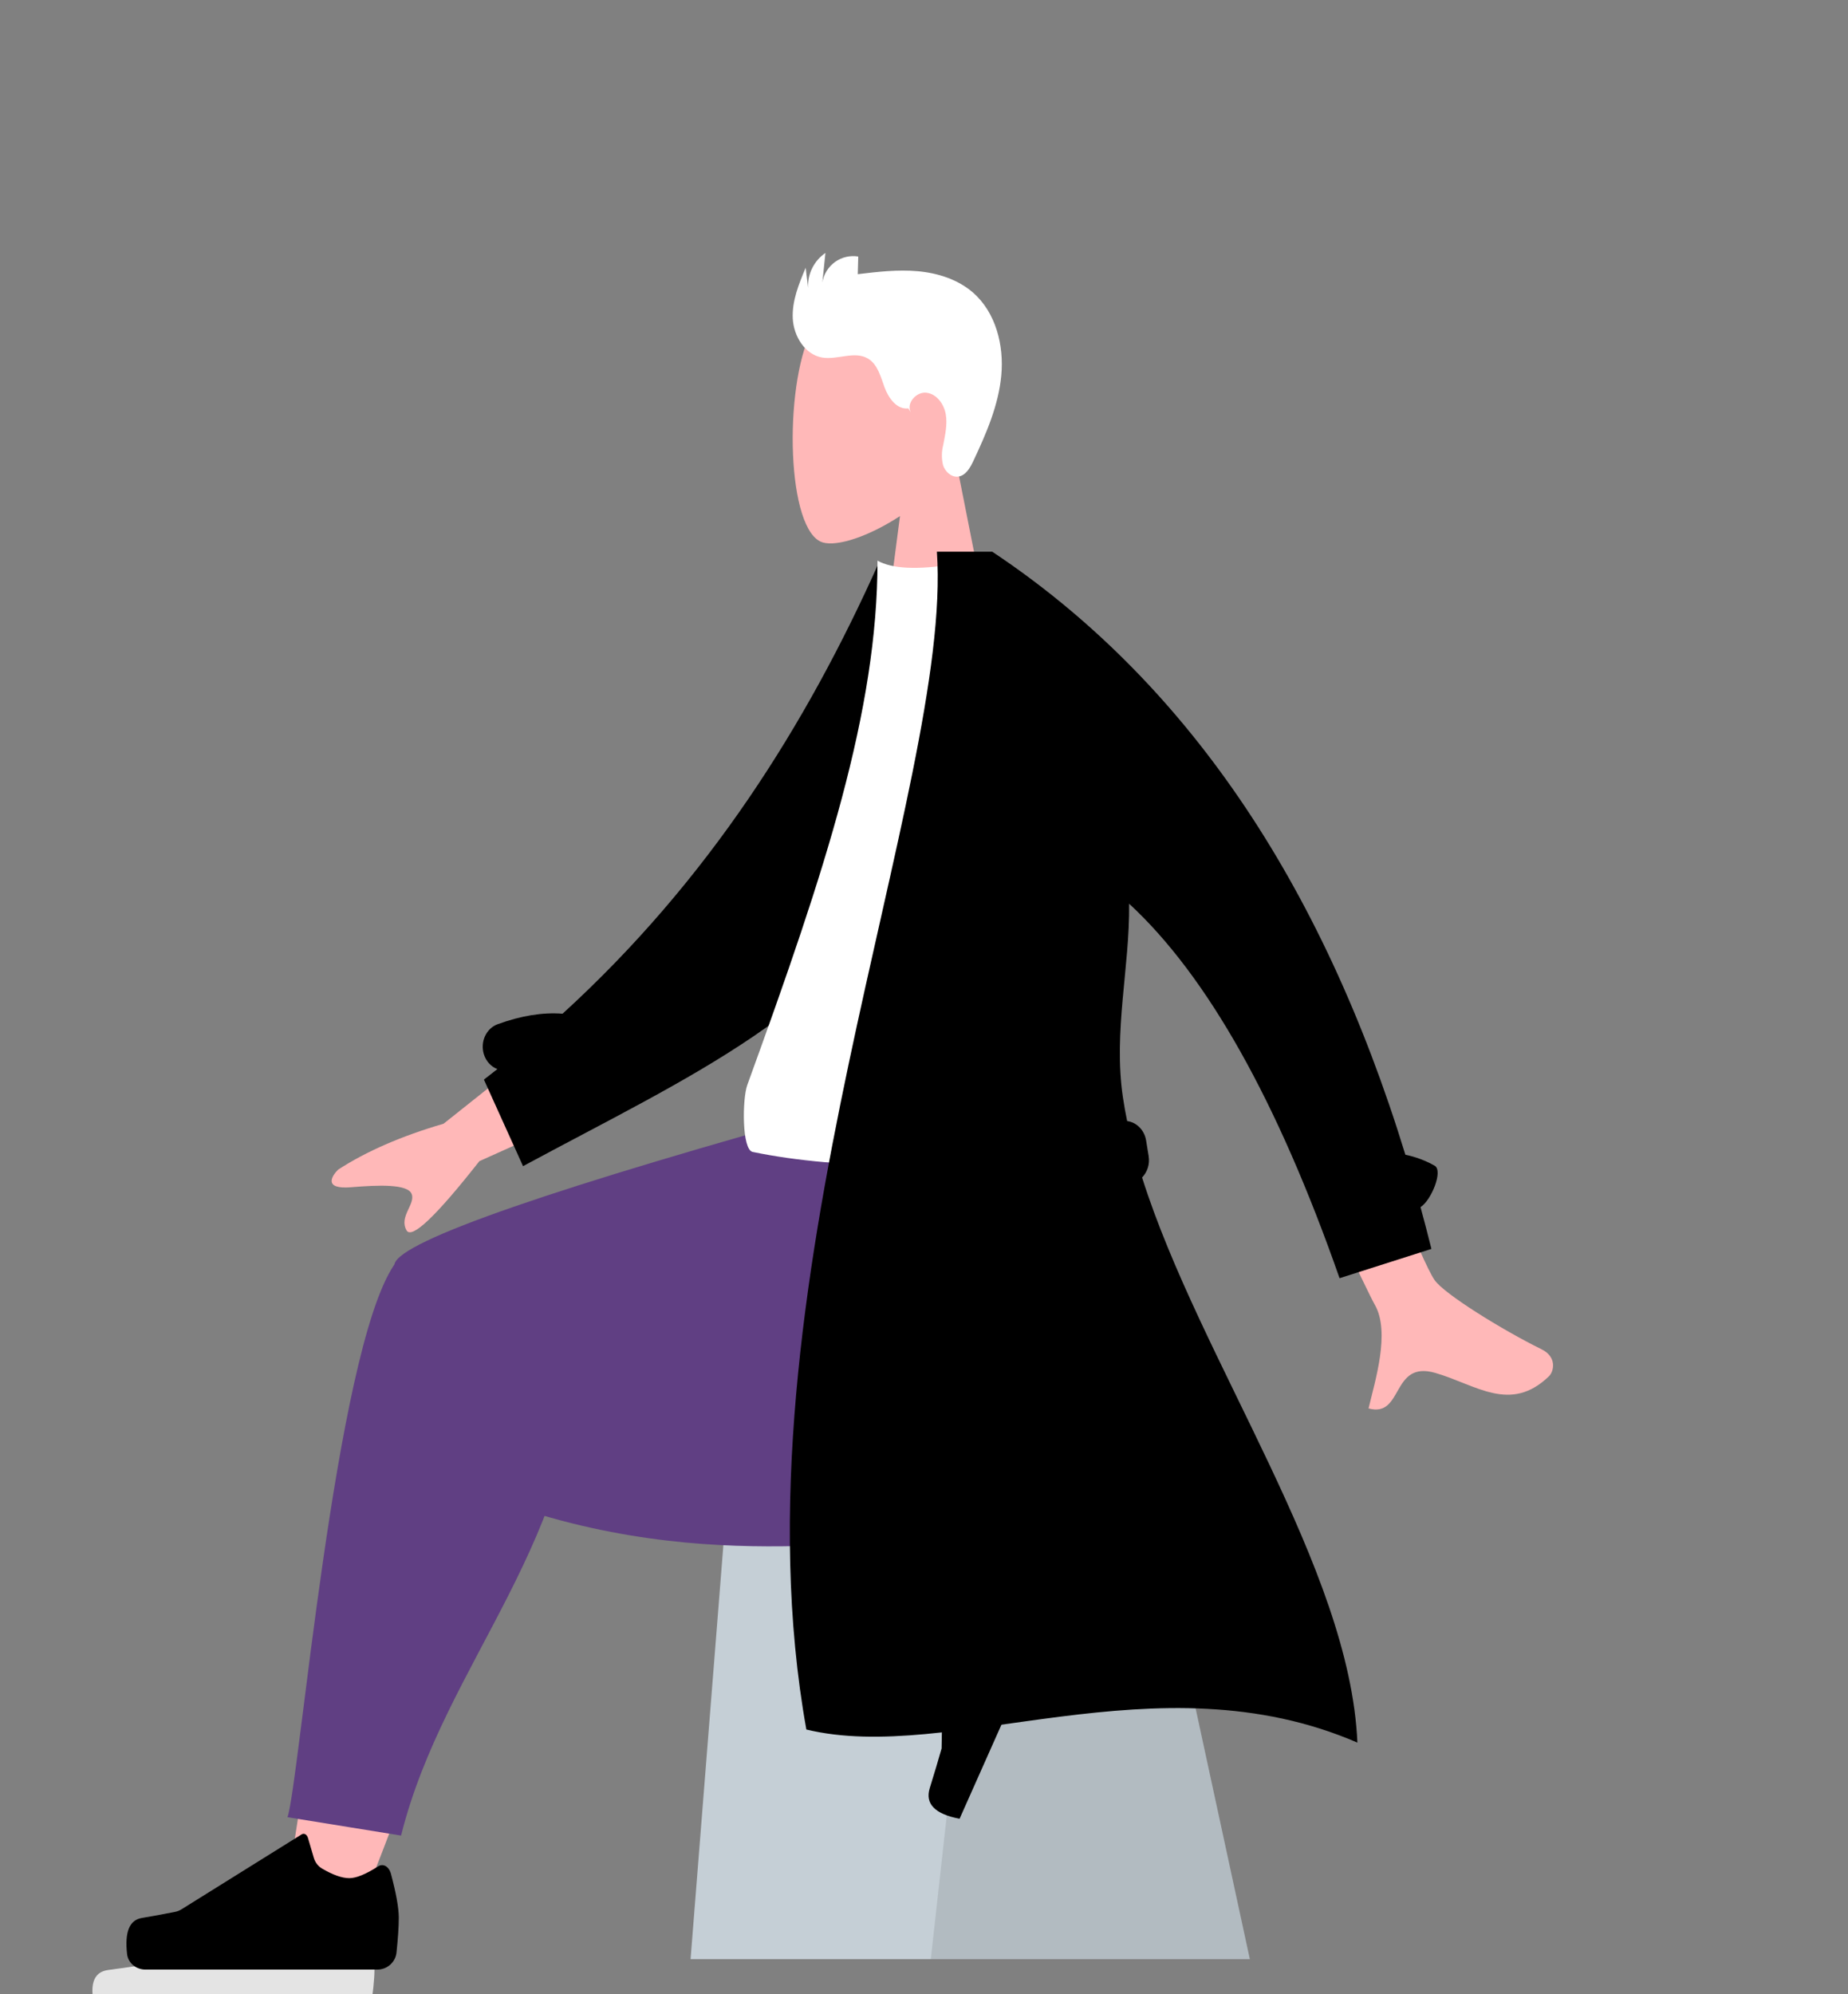 <svg width="380" height="410" viewBox="0 0 380 410" fill="none" xmlns="http://www.w3.org/2000/svg">
<rect x="0" y="0" width="380" height="410" fill="#808080" stroke="none"/>
<g clip-path="url(#clip0)">
<path fill-rule="evenodd" clip-rule="evenodd" d="M229.377 275.075H152.123L142 402.775H257L229.377 275.075Z" fill="#C5CFD6"/>
<path fill-rule="evenodd" clip-rule="evenodd" d="M229.377 275.075H205.617L191.396 402.775H257L229.377 275.075Z" fill="black" fill-opacity="0.1"/>
<path fill-rule="evenodd" clip-rule="evenodd" d="M196.738 95.532C201.346 89.672 204.464 82.491 203.943 74.445C202.442 51.26 172.651 56.361 166.857 68.062C161.062 79.764 161.75 109.446 169.24 111.538C172.226 112.371 178.589 110.328 185.065 106.099L181 137.252H205L196.738 95.532Z" fill="#FFB8B8"/>
<path fill-rule="evenodd" clip-rule="evenodd" d="M69.491 403.391C82.303 372.669 91.57 345.918 95.289 331.803C101.657 307.636 106.502 286.371 107.727 278.428C110.647 259.491 85.265 258.388 81.91 267.8C76.832 282.045 67.967 328.848 57.315 399.543L69.491 403.391ZM218.112 306.977C206.356 301.942 165.188 286.188 145.333 281.731C139.627 280.451 134.097 279.26 128.898 278.185C113.444 274.989 105.437 305.193 120.321 307.514C157.388 313.293 209.937 319.261 214.434 319.931C220.737 320.87 225.5 310.14 218.112 306.977Z" fill="#FFB8B8"/>
<path fill-rule="evenodd" clip-rule="evenodd" d="M119.413 269.874L183 234.805V227.172H175.438C113.92 244.154 82.485 255.038 81.131 259.822C81.117 259.873 81.103 259.925 81.091 259.977C81.06 260.021 81.03 260.065 81 260.109C68.808 278.274 61.507 366.955 59.111 373.595L82.472 377.371C91.409 341.471 120 316.461 119.241 273.463C119.446 272.201 119.497 271.006 119.413 269.874Z" fill="#603F83"/>
<path fill-rule="evenodd" clip-rule="evenodd" d="M177.717 290.701C183.535 289.439 188.893 288.313 193.477 287.442C223.091 281.814 231.726 264.642 226.62 227.172H172.058C163.145 229.946 116.826 250.99 92.793 262.182C76.887 269.59 81.901 296.295 90.909 303.245C90.958 303.671 91.12 303.961 91.409 304.091C139.863 325.847 178.195 314.432 191 318.08L196.923 297.838L177.717 290.701Z" fill="#603F83"/>
<path fill-rule="evenodd" clip-rule="evenodd" d="M207.847 312.905C211.077 313.291 213.374 313.848 214.738 314.577C216.397 315.463 218.689 317.048 221.614 319.33C220.712 321.354 212.613 339.55 197.317 373.914C192.227 372.951 190.185 370.846 191.189 367.599C192.194 364.354 193.003 361.643 193.617 359.469L194.157 328.354C194.167 327.755 194.63 327.294 195.191 327.324C195.201 327.325 195.211 327.325 195.22 327.326L199.707 327.705C202.221 325.547 203.872 323.583 204.659 321.814C205.299 320.377 205.631 318.098 205.654 314.975C205.663 313.778 206.58 312.845 207.702 312.893C207.751 312.895 207.799 312.899 207.847 312.905Z" fill="black"/>
<path fill-rule="evenodd" clip-rule="evenodd" d="M75.322 397.696C76.441 400.931 77 403.352 77 404.958C77 406.912 76.7 409.762 76.099 413.511C74.007 413.511 55.206 413.511 19.697 413.511C18.231 408.261 19.077 405.427 22.235 405.009C25.393 404.59 28.016 404.212 30.105 403.875L56.32 391.213C56.824 390.97 57.416 391.215 57.641 391.762C57.644 391.772 57.648 391.781 57.652 391.79L59.337 396.219C62.26 397.697 64.636 398.435 66.463 398.435C67.948 398.435 69.999 397.785 72.615 396.486C73.62 395.988 74.807 396.465 75.267 397.553C75.287 397.599 75.305 397.648 75.322 397.696Z" fill="#E4E4E4"/>
<path fill-rule="evenodd" clip-rule="evenodd" d="M123.11 205.647L91.212 231.023C82.561 233.553 75.333 236.698 69.528 240.463C68.157 241.816 66.5 244.557 72.186 244.084C77.873 243.61 83.874 243.389 84.658 245.491C85.443 247.592 82.002 250.104 83.588 252.94C84.645 254.83 89.641 250.09 98.574 238.722L130.162 224.531L123.11 205.647ZM267.461 195.077L249.85 198.532C270.29 242.474 281.237 265.708 282.693 268.234C285.967 273.916 282.662 284.155 281.414 289.557C288.661 291.53 285.983 279.609 295.15 282.26C303.518 284.681 310.55 290.62 318.513 282.941C319.492 281.996 320.246 279.001 316.986 277.397C308.864 273.398 296.888 265.972 294.973 263.141C292.361 259.279 283.19 236.592 267.461 195.077Z" fill="#FFB8B8"/>
<path fill-rule="evenodd" clip-rule="evenodd" d="M115.68 208.406C111.575 208.086 107.111 208.823 102.325 210.57C99.97 211.43 98.704 214.195 99.497 216.747C99.958 218.229 101.012 219.313 102.277 219.792C101.361 220.516 100.437 221.236 99.505 221.952L107.552 239.749C141.415 221.458 173.243 207.667 187.746 177.468C192.614 167.334 190.966 132.906 191.431 120.382L180.736 115.63C165.827 149.016 145.651 181.046 115.68 208.406Z" fill="black"/>
<path fill-rule="evenodd" clip-rule="evenodd" d="M229 236.824C197.562 240.566 172.816 240.566 154.764 236.824C152.527 236.361 152.625 225.916 153.663 223.062C169.815 178.639 180.44 146.119 180.44 115.263C183.403 116.94 188.59 117.191 196 116.017C215.914 147.815 225.067 184.299 229 236.824Z" fill="white"/>
<path fill-rule="evenodd" clip-rule="evenodd" d="M199.894 114.501L205.053 131.69L194.664 144.575L204.053 154.7L181.338 196.837L209.116 154.785L199.894 144.575L209.116 133.188L199.894 114.501Z" fill="black" fill-opacity="0.1"/>
<path fill-rule="evenodd" clip-rule="evenodd" d="M188 213.088C190.209 213.088 192 211.147 192 208.754C192 206.361 190.209 204.421 188 204.421C185.791 204.421 184 206.361 184 208.754C184 211.147 185.791 213.088 188 213.088ZM183 238.006C185.209 238.006 187 236.066 187 233.672C187 231.279 185.209 229.339 183 229.339C180.791 229.339 179 231.279 179 233.672C179 236.066 180.791 238.006 183 238.006ZM182 262.923C184.209 262.923 186 260.983 186 258.589C186 256.196 184.209 254.256 182 254.256C179.791 254.256 178 256.196 178 258.589C178 260.983 179.791 262.923 182 262.923Z" fill="black" fill-opacity="0.4"/>
<path fill-rule="evenodd" clip-rule="evenodd" d="M234.841 242.077C235.909 240.989 236.466 239.357 236.192 237.676L235.671 234.475C235.318 232.306 233.692 230.726 231.772 230.479C231.437 228.855 231.147 227.24 230.908 225.637C228.889 212.099 232.339 198.825 232.177 185.789C248.257 200.653 262.682 226.318 275.452 262.783L294.339 256.763C293.618 253.862 292.872 250.997 292.099 248.167C294.279 246.826 296.827 240.677 294.993 239.648C293.1 238.585 291.094 237.837 288.982 237.397C271.665 180.889 243.345 139.563 204.024 113.418H200.546H192.652C196 161.391 149.75 266.124 165.809 355.57C195.492 362.752 237.868 340.409 279.117 358.259C277.582 322.238 246.837 279.921 234.841 242.077Z" fill="black"/>
<path fill-rule="evenodd" clip-rule="evenodd" d="M80.38 385.206C81.46 389.239 82 392.257 82 394.26C82 396.041 81.845 398.419 81.535 401.396C81.325 403.412 79.621 404.922 77.603 404.922C70.865 404.922 54.963 404.922 29.898 404.922C28.016 404.922 26.345 403.606 26.131 401.728C25.617 397.22 26.615 394.752 29.124 394.323C31.832 393.859 34.134 393.436 36.028 393.052C36.488 392.958 36.926 392.783 37.325 392.533L62.033 377.125C62.52 376.822 63.091 377.128 63.308 377.809C63.312 377.82 63.315 377.832 63.319 377.844L64.527 381.944C64.797 382.861 65.379 383.662 66.201 384.144C68.456 385.466 70.331 386.128 71.827 386.128C73.26 386.128 75.24 385.318 77.767 383.698C78.736 383.076 79.882 383.672 80.327 385.028C80.346 385.086 80.364 385.146 80.38 385.206Z" fill="black"/>
<path d="M186.772 83.956C184.458 84.259 182.712 81.875 181.902 79.671C181.093 77.466 180.476 74.9 178.464 73.71C175.715 72.083 172.198 74.039 169.054 73.503C165.504 72.897 163.196 69.108 163.016 65.486C162.835 61.865 164.266 58.382 165.67 55.043L166.16 59.193C166.094 57.786 166.388 56.386 167.013 55.127C167.639 53.868 168.574 52.791 169.731 52L169.099 58.089C169.233 57.249 169.531 56.444 169.975 55.72C170.42 54.996 171.001 54.368 171.687 53.871C172.373 53.374 173.15 53.019 173.972 52.825C174.795 52.631 175.648 52.603 176.481 52.741L176.382 56.369C180.482 55.878 184.618 55.387 188.73 55.761C192.842 56.135 196.984 57.445 200.1 60.172C204.762 64.252 206.465 70.97 205.894 77.163C205.322 83.356 202.783 89.175 200.137 94.795C199.472 96.209 198.551 97.805 197.007 97.985C195.62 98.147 194.351 96.979 193.92 95.642C193.588 94.27 193.601 92.835 193.957 91.47C194.348 89.382 194.839 87.248 194.472 85.156C194.106 83.065 192.611 80.998 190.518 80.741C188.424 80.485 186.281 82.895 187.288 84.762L186.772 83.956Z" fill="white"/>
</g>
<defs>
<clipPath id="clip0">
<rect width="380" height="410" fill="white"/>
</clipPath>
</defs>
</svg>

